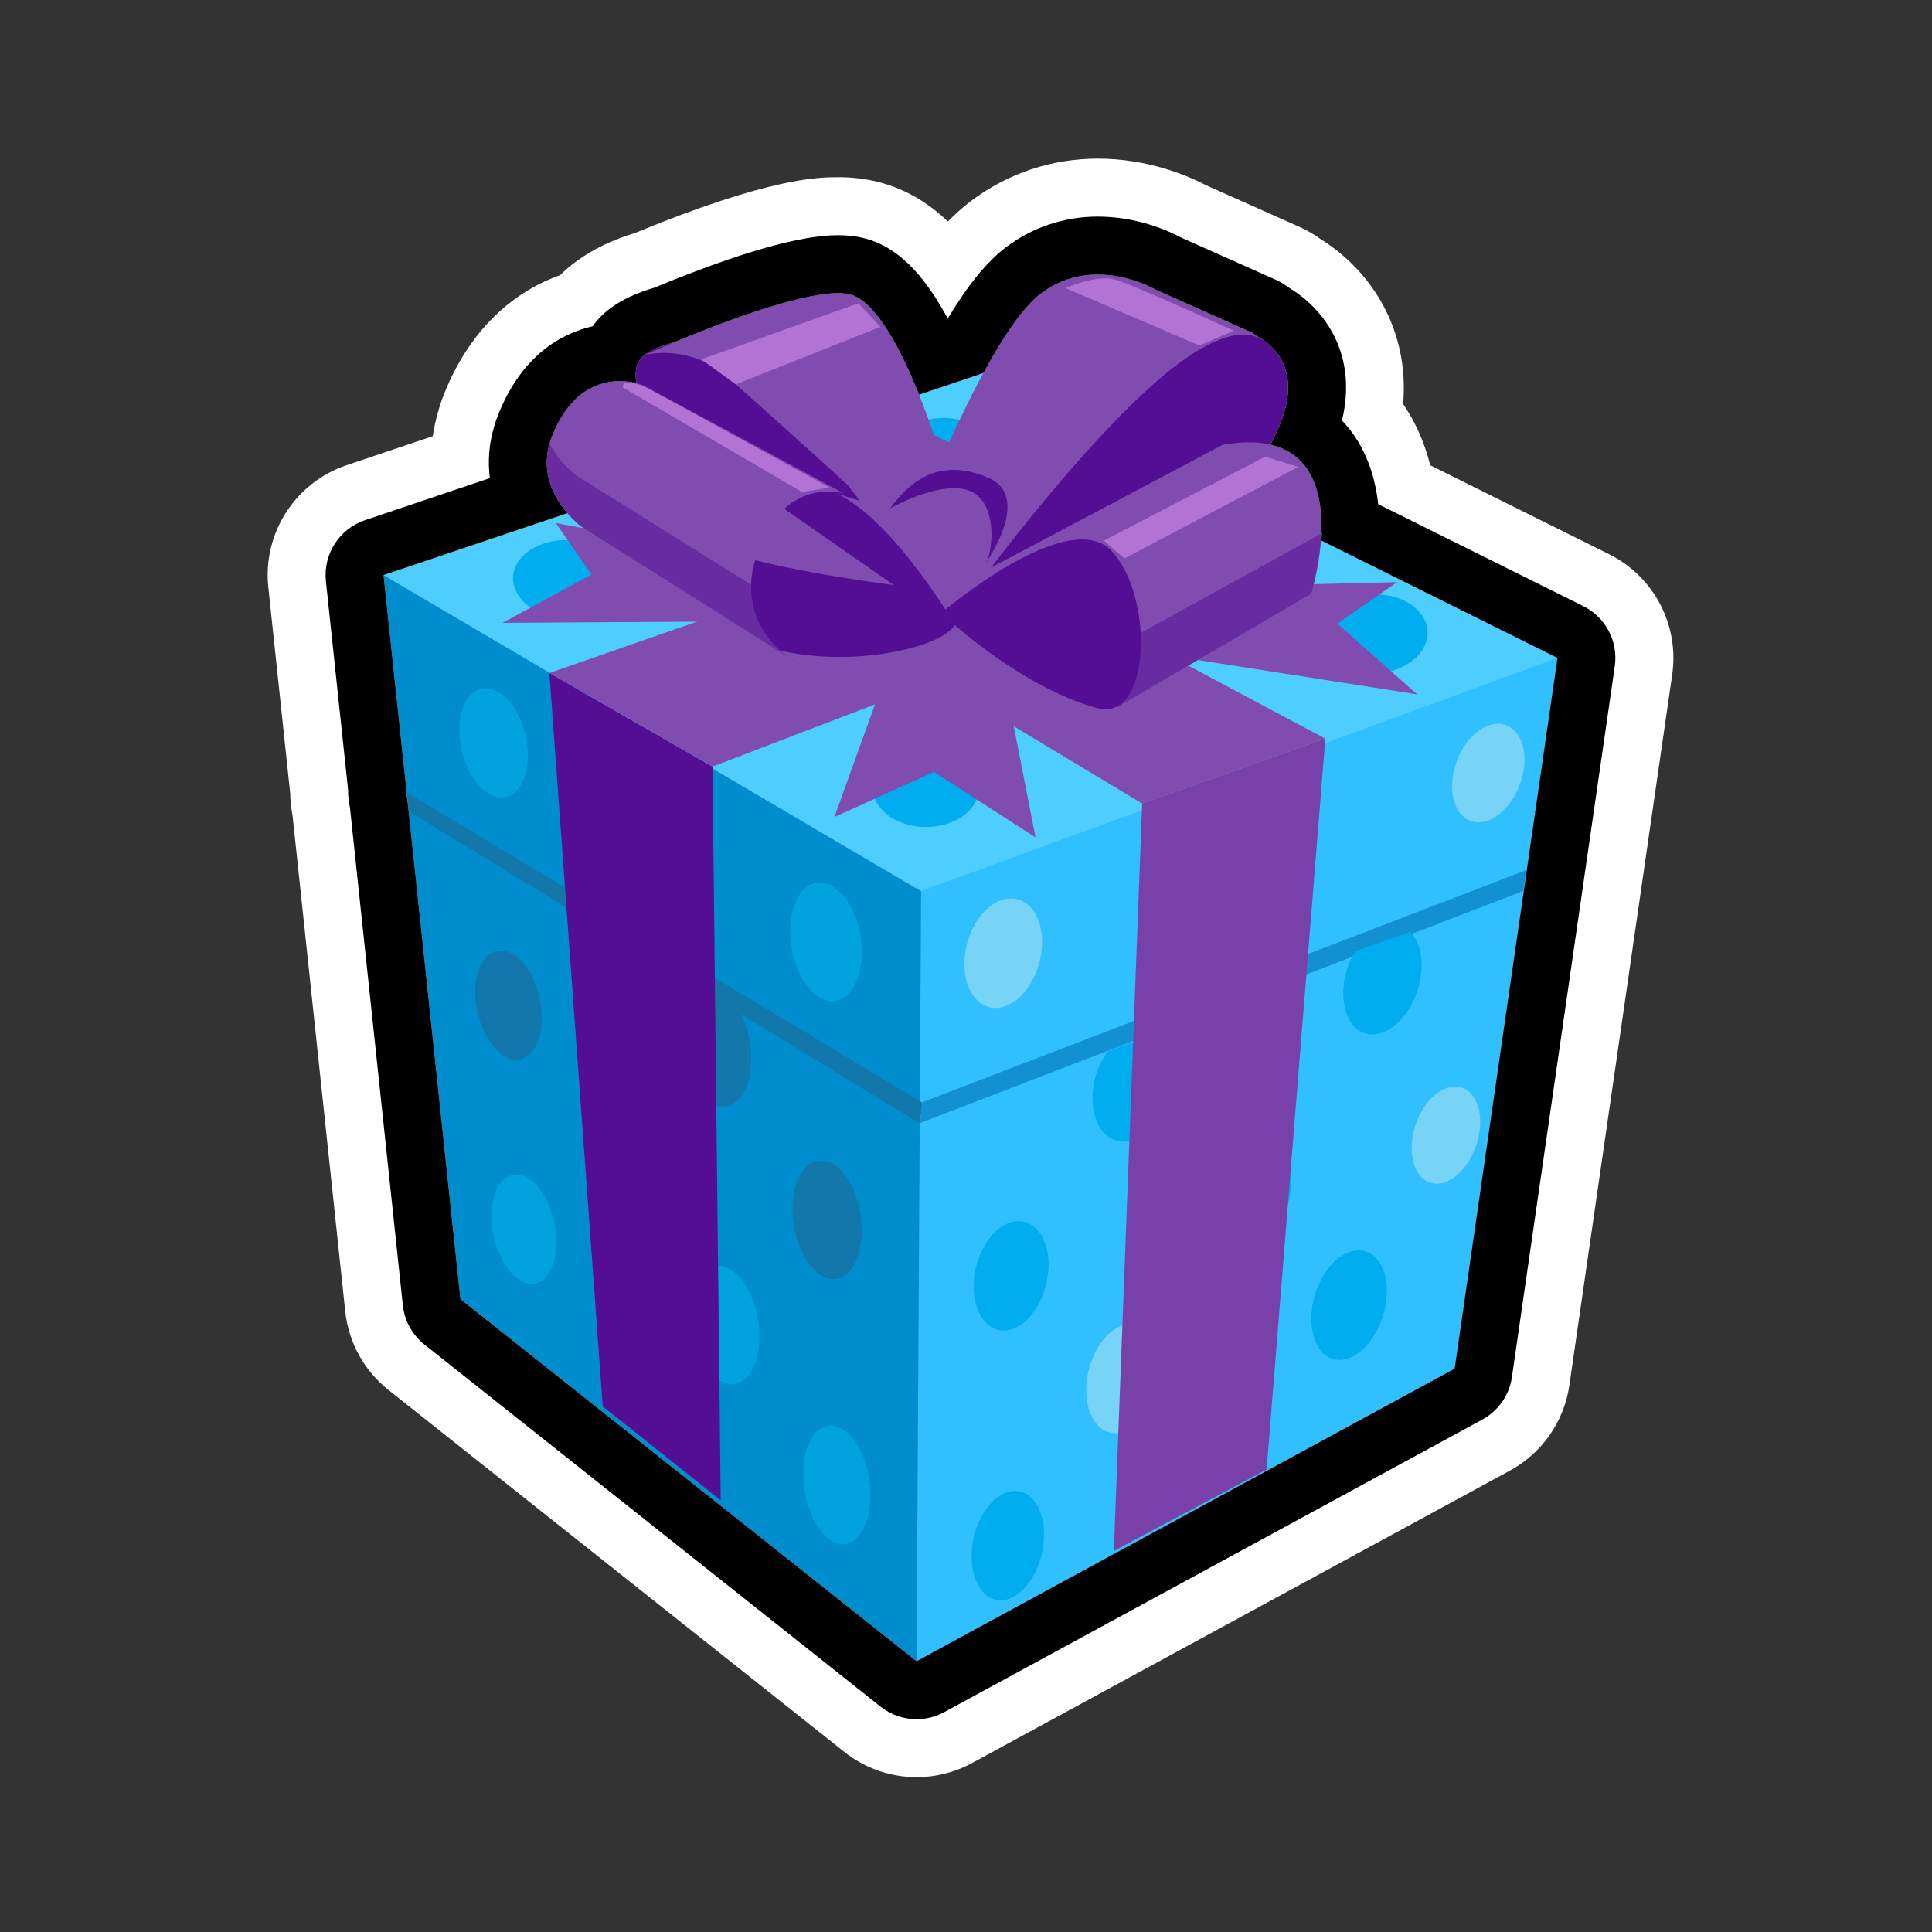 <?xml version="1.0" encoding="utf-8"?>
<!-- Generator: Adobe Illustrator 15.0.0, SVG Export Plug-In . SVG Version: 6.00 Build 0)  -->
<!DOCTYPE svg PUBLIC "-//W3C//DTD SVG 1.1//EN" "http://www.w3.org/Graphics/SVG/1.1/DTD/svg11.dtd">
<svg version="1.1" xmlns="http://www.w3.org/2000/svg" xmlns:xlink="http://www.w3.org/1999/xlink" x="0px" y="0px" width="200px"
	 height="200px" viewBox="0 0 200 200" enable-background="new 0 0 200 200" xml:space="preserve">
<rect x="0" y="0" width="200" height="200" fill="#333333" stroke="none"/>
<g id="icon">
	<g id="Layer_2">
	</g>
	<g id="Layer_1_1_">
		<g>
			<g>
				<g>
					<polygon fill="#30C0FF" points="161.229,68.114 101.857,38.599 39.71,59.532 42.153,82.044 42.043,81.979 42.338,83.749 
						47.673,134.486 94.886,171.971 150.585,141.688 					"/>
				</g>
				<g>
					<g>
						<polygon fill="#008DCD" points="39.71,59.532 47.673,134.486 94.886,171.971 95.349,92.247 						"/>
					</g>
					<g>
						<polygon fill="#4ECDFF" points="39.71,59.532 95.349,92.247 161.229,68.114 101.857,38.599 						"/>
					</g>
					<g>
						<polygon fill="#1278AC" points="95.431,114.12 42.043,81.979 42.384,84.03 95.185,116.275 95.239,116.254 95.479,114.102 
													"/>
					</g>
					<g>
						<polygon fill="#1291D2" points="158.003,90.076 95.479,114.102 95.239,116.254 157.684,92.238 						"/>
					</g>
				</g>
				<path fill="#78D4F7" d="M107.877,97.495c0.01,3.06-1.777,6.071-3.986,6.724c-2.207,0.652-4.021-1.298-4.06-4.357
					c-0.035-3.058,1.744-6.066,3.978-6.722C106.045,92.486,107.868,94.435,107.877,97.495z"/>
				<path fill="#00A3E0" d="M88.918,96.116c0.793,3.3-0.087,6.593-1.956,7.354c-1.867,0.765-4.035-1.286-4.852-4.588
					c-0.82-3.298,0.039-6.591,1.928-7.355C85.933,90.765,88.121,92.817,88.918,96.116z"/>
				<path fill="#00A3E0" d="M78.298,135.788c0.805,3.298,0.008,6.588-1.771,7.347c-1.774,0.76-3.876-1.296-4.703-4.595
					c-0.83-3.297-0.054-6.585,1.743-7.347C75.368,130.434,77.489,132.488,78.298,135.788z"/>
				<path fill="#00A3E0" d="M57.233,125.979c0.822,3.043,0.147,6.078-1.498,6.778c-1.645,0.702-3.653-1.194-4.494-4.235
					c-0.845-3.043-0.188-6.076,1.475-6.776C54.383,121.041,56.407,122.936,57.233,125.979z"/>
				<path fill="#1278AC" d="M77.458,107.02c0.827,3.297,0.002,6.59-1.836,7.353c-1.836,0.762-4.006-1.29-4.855-4.589
					c-0.855-3.297-0.048-6.585,1.809-7.352C74.438,101.67,76.626,103.723,77.458,107.02z"/>
				<path fill="#1278AC" d="M55.72,102.771c0.841,3.041,0.145,6.078-1.546,6.779c-1.688,0.703-3.747-1.188-4.607-4.23
					c-0.864-3.039-0.186-6.074,1.521-6.779C52.799,97.837,54.875,99.729,55.72,102.771z"/>
				<path fill="#00A3E0" d="M54.276,75.636c0.863,3.039,0.141,6.077-1.603,6.782c-1.741,0.706-3.859-1.185-4.739-4.225
					c-0.885-3.04-0.178-6.076,1.58-6.784C51.278,70.704,53.412,72.593,54.276,75.636z"/>
				<path fill="#1278AC" d="M88.93,124.906c0.772,3.3-0.077,6.593-1.886,7.353c-1.808,0.763-3.909-1.295-4.703-4.596
					c-0.799-3.299,0.031-6.589,1.858-7.353C86.032,119.552,88.154,121.605,88.93,124.906z"/>
				<path fill="#00A3E0" d="M89.832,152.341c0.747,3.302-0.074,6.593-1.827,7.351c-1.75,0.76-3.786-1.301-4.557-4.604
					c-0.774-3.298,0.028-6.589,1.799-7.348C87.024,146.98,89.08,149.039,89.832,152.341z"/>
				<path fill="#00AEEF" d="M93.944,77.637c2.888-0.762,6.074,0.354,7.105,2.494c1.029,2.139-0.469,4.487-3.337,5.248
					c-2.861,0.76-6.026-0.359-7.076-2.494C89.584,80.747,91.06,78.396,93.944,77.637z"/>
				<path fill="#00AEEF" d="M140.422,61.761c2.973-0.765,6.154,0.354,7.096,2.494c0.939,2.145-0.697,4.499-3.647,5.264
					c-2.945,0.763-6.104-0.355-7.063-2.495C135.839,64.882,137.456,62.526,140.422,61.761z"/>
				<path fill="#00AEEF" d="M56.702,56.145c2.93-0.764,6.235,0.348,7.373,2.482c1.138,2.133-0.304,4.479-3.213,5.241
					c-2.902,0.763-6.187-0.351-7.343-2.481C52.356,59.254,53.778,56.905,56.702,56.145z"/>
				<path fill="#00AEEF" d="M95.702,43.513c2.995-0.766,6.297,0.345,7.358,2.48c1.062,2.138-0.494,4.49-3.472,5.256
					c-2.97,0.766-6.249-0.35-7.33-2.484C91.173,46.63,92.71,44.276,95.702,43.513z"/>
				<path fill="#00AEEF" d="M108.549,130.9c0.006,3.059-1.72,6.064-3.848,6.717c-2.126,0.646-3.873-1.305-3.906-4.364
					c-0.031-3.06,1.686-6.065,3.838-6.716C106.788,125.889,108.542,127.838,108.549,130.9z"/>
				<path fill="#00AEEF" d="M133.716,88.144c-0.077,3.063-1.966,6.079-4.215,6.732c-2.248,0.655-4.024-1.297-3.976-4.359
					c0.05-3.064,1.931-6.077,4.203-6.733C132.005,83.128,133.791,85.079,133.716,88.144z"/>
				<path fill="#00AEEF" d="M133.633,122.677c-0.08,3.062-1.906,6.076-4.07,6.726c-2.164,0.652-3.869-1.303-3.814-4.365
					c0.054-3.062,1.871-6.074,4.061-6.729C131.999,117.657,133.714,119.611,133.633,122.677z"/>
				<path fill="#00AEEF" d="M147.168,100.227c-0.126,3.064-2.034,6.082-4.26,6.731c-2.227,0.657-3.948-1.299-3.852-4.363
					c0.047-1.463,0.504-2.916,1.213-4.104l5.698-2.012C146.768,97.252,147.232,98.578,147.168,100.227z"/>
				<path fill="#78D4F7" d="M157.805,78.956c-0.142,2.754-1.923,5.466-3.978,6.054c-2.052,0.59-3.618-1.165-3.502-3.918
					s1.893-5.464,3.967-6.054C156.369,74.449,157.941,76.201,157.805,78.956z"/>
				<path fill="#78D4F7" d="M153.223,116.461c-0.133,2.717-1.815,5.391-3.764,5.967c-1.943,0.58-3.43-1.154-3.318-3.871
					c0.108-2.72,1.789-5.389,3.754-5.97C151.859,112.011,153.354,113.743,153.223,116.461z"/>
				<path fill="#00AEEF" d="M143.562,133.932c-0.119,3.063-1.955,6.077-4.102,6.728c-2.145,0.649-3.804-1.308-3.714-4.371
					c0.091-3.063,1.921-6.077,4.09-6.729C142.012,128.908,143.682,130.864,143.562,133.932z"/>
				<path fill="#00AEEF" d="M121.055,111.3c-0.037,3.062-1.842,6.074-4.025,6.726c-2.182,0.65-3.939-1.301-3.93-4.36
					c0.006-1.765,0.603-3.508,1.527-4.797c0,0,4.531-1.945,5.24-1.202C120.617,108.447,121.073,109.729,121.055,111.3z"/>
				<path fill="#00AEEF" d="M108.081,158.831c0.005,3.06-1.664,6.063-3.724,6.709s-3.75-1.31-3.78-4.368
					c-0.033-3.061,1.628-6.062,3.711-6.712C106.376,153.814,108.074,155.77,108.081,158.831z"/>
				<path fill="#78D4F7" d="M120.137,141.527c-0.037,3.062-1.783,6.07-3.892,6.716c-2.108,0.649-3.808-1.306-3.797-4.367
					c0.008-3.06,1.743-6.067,3.878-6.718C118.464,136.511,120.171,138.464,120.137,141.527z"/>
				<polygon fill="#540E94" points="62.395,145.589 56.874,69.674 73.757,79.357 74.608,155.3 				"/>
				<polygon fill="#804CAF" points="120.396,47.528 56.874,69.674 73.757,79.357 136.852,55.198 				"/>
				<polygon fill="#804CAF" points="79.716,45.827 137.199,76.468 118.234,83.181 64.419,50.803 				"/>
				<polygon fill="#7841AA" points="131.12,152.121 137.199,76.468 118.234,83.181 115.305,160.552 				"/>
				<path fill="#804CAF" d="M92.533,67.497l-6.156,17.081l10.3-4.67l10.519,6.78l-4.139-21.176
					C103.057,65.513,95.621,68.637,92.533,67.497z"/>
				<polygon fill="#804CAF" points="106.786,65.634 146.702,71.876 138.439,64.559 144.628,60.262 114.787,60.982 				"/>
				<polygon fill="#804CAF" points="92.257,53.033 91.571,42.588 100.396,46.848 96.655,55.656 				"/>
				<polygon fill="#804CAF" points="78.032,64.313 52.025,64.476 61.231,59.48 57.539,54.146 85.575,59.335 				"/>
				<g>
					<path fill="#BE1E2D" d="M129.729,45.584l1.041,0.538C130.77,46.122,130.42,45.836,129.729,45.584z"/>
				</g>
				<g>
					<path fill="#540E94" d="M75.882,34.602c0,0-6.422,0.153-9.133,2.138c-2.711,1.985,0.998,7.938,3.139,8.852
						c2.142,0.917,19.123,6.258,19.123,6.258L75.882,34.602z"/>
					<path fill="#804CAF" d="M97.146,46.508c0,0-4.424-14.805-9.134-16.027c-4.709-1.221-21.263,6.259-21.263,6.259
						s4.542-1.229,8.562,2.289c4.709,4.122,16.268,14.652,16.268,14.652L97.146,46.508z"/>
					<g>
						<g>
							<path fill="#540E94" d="M128.4,34.079c0,0,8.104,1.902,3.562,11.056c-3.661,7.465-4.461,5.101-17.721,12.22
								c-8.312,4.485-15.375,7.352-15.375,7.352l9.696-23.019C108.564,41.688,114.135,28.41,128.4,34.079z"/>
							<path fill="#804CAF" d="M94.987,53.56c0,0,7.273-19.01,12.757-23.169c5.518-4.165,11.849-0.423,11.849-0.423l10.052,4.482
								l0.965,0.802c0,0-1.836-2.2-7.612,1.675c-9.147,6.165-22.902,25.16-22.902,25.16S92.608,63.104,94.987,53.56z"/>
							<path fill="#540E94" d="M92.118,52.647c0,0,5.138-2.956,8.178-1.865c3.031,1.09,2.56,6.417,1.688,7.586
								c-0.867,1.172,5.371-6.743,0.32-8.912C97.231,47.291,94.225,49.807,92.118,52.647z"/>
						</g>
						<g>
							<path fill="#540E94" d="M98.868,64.706c0,0-7.564-12.948-13.91-14.187c-6.369-1.236-6.455,0.278-6.455,0.278l15.333,10.685
								L98.868,64.706z"/>
							<path fill="#540E94" d="M80.699,67.324c0,0,4.771,1.307,10.979,0.313c6.211-0.994,7.189-2.932,7.189-2.932l-2.261-1.496
								l-3.911-2.626c0,0-12.713-1.574-18.066-3.7C69.249,54.764,77.398,65.52,80.699,67.324z"/>
							<path fill="#804CAF" d="M87.353,51.07c0,0-6.515-1.99-9.162,6.831c-2.177,7.356,4.286,10.685,4.286,10.685L60.144,54.489
								c0,0-5.051-3.771-3.114-9.021c3.072-8.232,9.46-5.62,9.46-5.62L87.353,51.07z"/>
							<g>
								<path opacity="0.53" fill="#540E94" enable-background="new    " d="M77.749,60.522l-18.178-11.36
									c0,0-1.625-1.212-2.683-3.214c-1.469,4.998,3.255,8.541,3.255,8.541l21.512,13.567
									C80.269,67.062,77.613,64.618,77.749,60.522z"/>
								<path fill="#540E94" d="M81.655,68.057c0.484,0.35,0.821,0.529,0.821,0.529L81.655,68.057z"/>
							</g>
						</g>
						<g>
							<path fill="#804CAF" d="M126.562,46.049L99.579,60.352l16.069,12.854l20.104-11.754
								C135.754,61.452,141.38,43.427,126.562,46.049z"/>
							<path opacity="0.53" fill="#540E94" enable-background="new    " d="M114.859,67.296l0.789,5.91l20.104-11.754
								c0,0,0.715-2.751,1.098-6.254L114.859,67.296z"/>
							<path fill="#540E94" d="M97.442,63.447c0,0,13.141-11.21,17.637-6.408c4.453,4.812,4.047,17.84-1.563,16.255
								C105.137,70.928,97.442,63.447,97.442,63.447z"/>
						</g>
						<polygon fill="#B373D4" points="130.966,47.27 114.27,55.971 116.409,57.802 134.391,48.339 						"/>
						<path fill="#B373D4" d="M110.288,29.821c0,0,3.14-1.373,4.995-0.916c1.854,0.458,12.441,5.334,12.441,5.334l-3.565,1.527
							L110.288,29.821z"/>
						<path fill="#B373D4" d="M64.464,40.097l18.553,10.837l2.854-0.458L67.177,40.249C67.177,40.249,64.464,38.876,64.464,40.097z"
							/>
					</g>
					<polygon fill="#B373D4" points="88.868,31.396 72.6,37.196 76.167,39.791 91.151,33.839 					"/>
				</g>
			</g>
		</g>
	</g>
</g>
<g id="outline_x5F_white">
	<g>
		<g>
			<path fill="#FFFFFF" d="M113.646,28.423c3.332,0,5.944,1.544,5.944,1.544l10.054,4.482l0.276,0.232
				c2.101,1.096,5.272,3.935,2.041,10.452c-0.155,0.318-0.308,0.612-0.454,0.897c4.494,1.042,5.412,5.338,5.279,9.138l0.062,0.028
				l-0.063,0.024c0,0.004-0.001,0.007-0.001,0.011l0.064-0.035c-0.027,0.256-0.06,0.505-0.089,0.751l24.468,12.165l-10.646,73.572
				l-55.699,30.284l-47.213-37.483l-5.486-51.642l-0.144-0.867l0.056,0.033L39.71,59.532l19.029-6.409
				c-1.264-1.471-2.77-4.03-1.854-7.165c0.001-0.005,0.002-0.007,0.003-0.01c0.048-0.16,0.081-0.316,0.141-0.479
				c1.879-5.037,5.001-6.015,7.14-6.015c0.702,0,1.299,0.105,1.711,0.207c-0.211-1.188-0.021-2.271,0.869-2.922
				c0.771-0.564,1.841-0.976,2.977-1.282c4.475-1.866,12.856-5.112,17.03-5.111c0.478,0,0.9,0.042,1.256,0.135
				c2.749,0.714,5.4,6.056,7.131,10.379l6.654-2.241c1.947-3.584,4.055-6.791,5.947-8.228
				C109.717,28.901,111.793,28.423,113.646,28.423 M113.646,16.423L113.646,16.423c-4.787,0-9.328,1.518-13.133,4.39
				c-0.812,0.616-1.604,1.316-2.384,2.117c-1.979-1.885-4.315-3.341-7.104-4.065c-1.332-0.345-2.769-0.521-4.272-0.521
				c-0.012,0-0.023,0-0.035,0c-1.957,0-7.064,0.034-20.971,5.771c-2.382,0.724-4.382,1.691-6.093,2.944
				c-0.602,0.44-1.161,0.919-1.676,1.432c-5.45,1.915-9.814,6.401-12.195,12.784c-0.01,0.026-0.02,0.053-0.029,0.079
				c-0.187,0.512-0.308,0.933-0.401,1.279c-0.243,0.836-0.426,1.678-0.551,2.521L35.88,48.16c-5.329,1.794-8.697,7.049-8.103,12.64
				l2.266,21.329c0.008,0.601,0.061,1.205,0.161,1.81l0.086,0.522l5.45,51.294c0.34,3.2,1.951,6.13,4.471,8.131l47.212,37.483
				c2.169,1.721,4.808,2.602,7.464,2.602c1.962,0,3.933-0.479,5.73-1.457l55.699-30.283c3.324-1.81,5.602-5.08,6.144-8.823
				l10.646-73.573c0.742-5.129-1.894-10.156-6.532-12.463l-18.513-9.204c-0.617-2.456-1.592-4.561-2.809-6.344
				c0.657-7.688-3.279-13.789-8.545-17.072c-0.68-0.494-1.408-0.917-2.176-1.259l-9.627-4.293
				C123.001,18.202,118.865,16.423,113.646,16.423L113.646,16.423L113.646,16.423z"/>
		</g>
	</g>
</g>
<g id="outline_x5F_black">
	<g>
		<path d="M113.646,28.423c3.332,0,5.944,1.544,5.944,1.544l10.054,4.482l0.276,0.232c2.101,1.096,5.272,3.935,2.041,10.452
			c-0.155,0.318-0.308,0.612-0.454,0.897c4.494,1.042,5.412,5.338,5.279,9.138l0.062,0.028l-0.063,0.024
			c0,0.004-0.001,0.007-0.001,0.011l0.064-0.035c-0.027,0.256-0.06,0.505-0.089,0.751l24.468,12.165l-10.646,73.572l-55.699,30.284
			l-47.213-37.483l-5.486-51.642l-0.144-0.867l0.056,0.033L39.71,59.532l19.029-6.409c-1.264-1.471-2.77-4.03-1.854-7.165
			c0.001-0.005,0.002-0.007,0.003-0.01c0.048-0.16,0.081-0.316,0.141-0.479c1.879-5.037,5.001-6.015,7.14-6.015
			c0.702,0,1.299,0.105,1.711,0.207c-0.211-1.188-0.021-2.271,0.869-2.922c0.771-0.564,1.841-0.976,2.977-1.282
			c4.475-1.866,12.856-5.112,17.03-5.111c0.478,0,0.9,0.042,1.256,0.135c2.749,0.714,5.4,6.056,7.131,10.379l6.654-2.241
			c1.947-3.584,4.055-6.791,5.947-8.228C109.717,28.901,111.793,28.423,113.646,28.423 M113.646,22.423L113.646,22.423
			c-3.474,0-6.765,1.099-9.52,3.179c-1.949,1.48-3.894,3.854-6.016,7.371c-2.608-4.837-5.356-7.459-8.594-8.3
			c-0.85-0.22-1.753-0.327-2.764-0.327c-3.911,0-10.303,1.827-19,5.432c-1.845,0.535-3.337,1.231-4.553,2.121
			c-0.727,0.532-1.346,1.165-1.848,1.877c-3.177,0.726-7.479,2.979-9.948,9.596c-0.143,0.392-0.223,0.69-0.266,0.85l0,0
			c-0.006,0.021-0.013,0.043-0.019,0.065c-0.5,1.715-0.629,3.475-0.407,5.207l-12.921,4.352c-2.665,0.897-4.349,3.524-4.051,6.32
			l2.301,21.656c-0.01,0.376,0.016,0.757,0.079,1.136l0.115,0.695l5.468,51.468c0.17,1.602,0.976,3.064,2.235,4.064l47.213,37.482
			c1.084,0.859,2.403,1.303,3.731,1.303c0.981,0,1.967-0.24,2.865-0.729l55.698-30.284c1.662-0.904,2.802-2.539,3.072-4.412
			l10.646-73.573c0.371-2.564-0.946-5.078-3.269-6.231L142.67,52.188c-0.391-3.567-1.688-6.521-3.75-8.65
			c1.617-6.718-1.624-11.465-5.596-13.824c-0.383-0.297-0.799-0.547-1.241-0.744l-9.812-4.375
			C121.088,23.955,117.809,22.423,113.646,22.423L113.646,22.423z"/>
	</g>
</g>
</svg>
